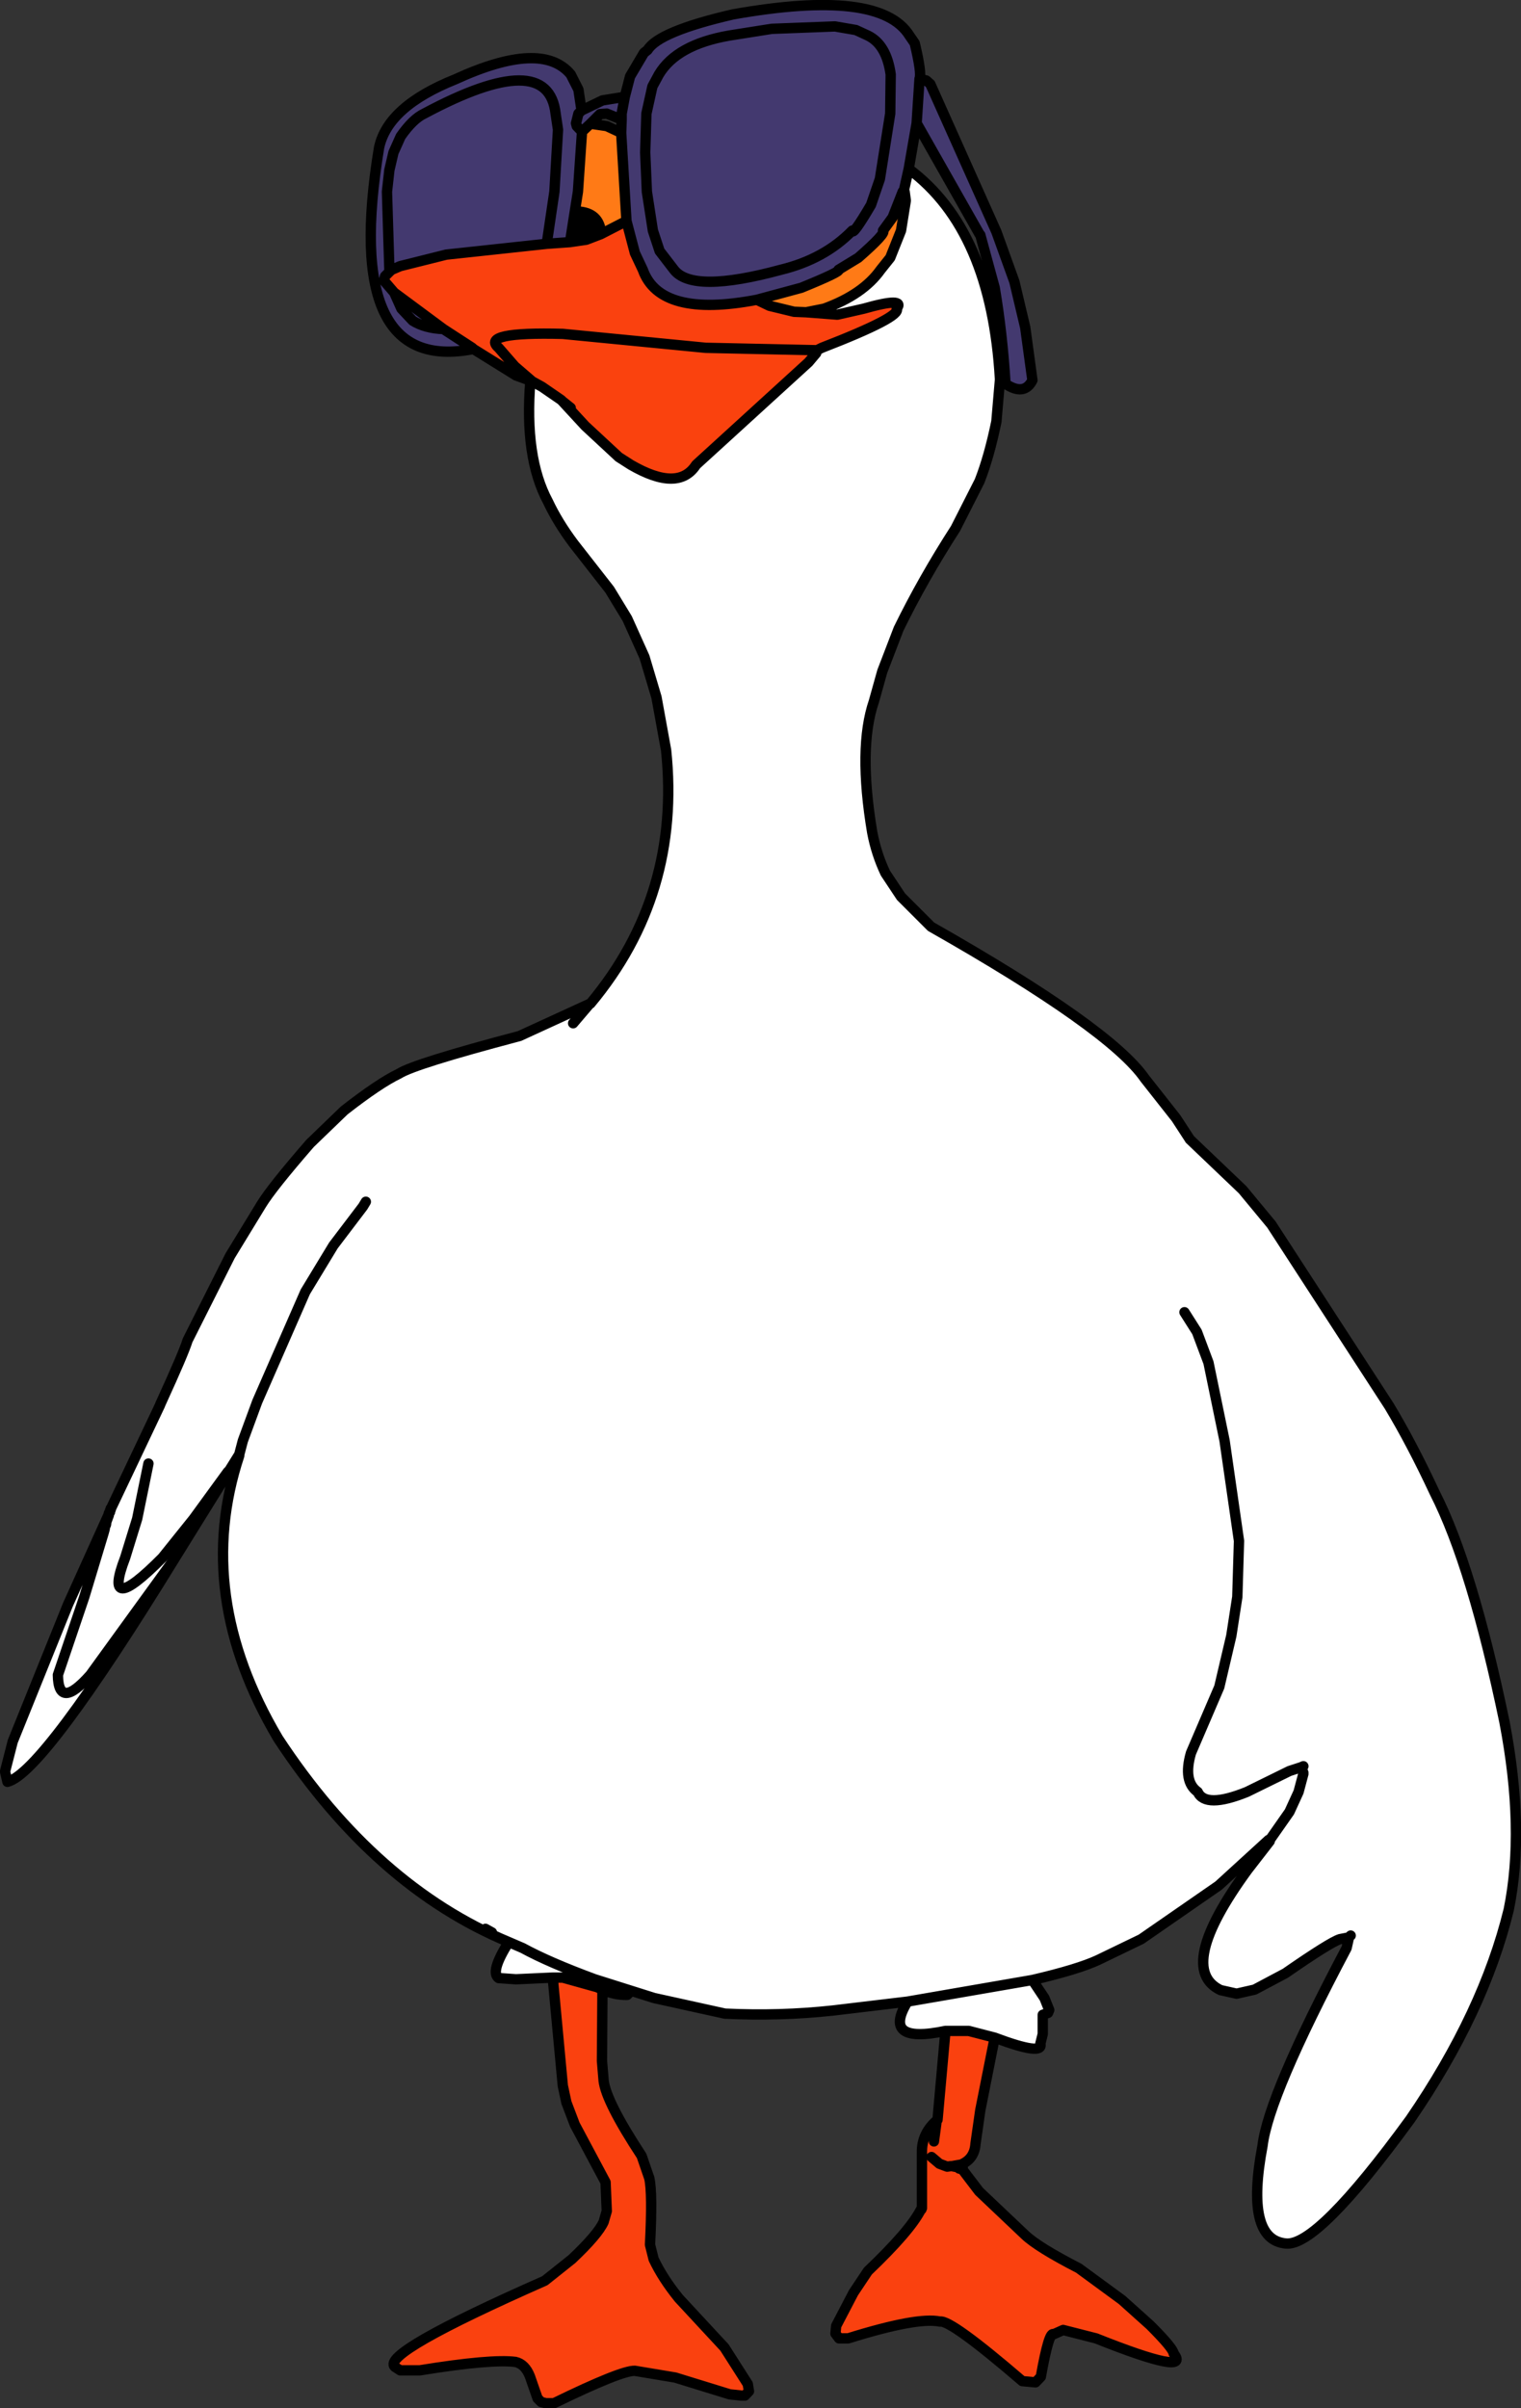 <?xml version="1.0" encoding="UTF-8" standalone="no"?>
<svg xmlns:xlink="http://www.w3.org/1999/xlink" height="501.3px" width="316.6px" xmlns="http://www.w3.org/2000/svg">
  <rect width="100%" height="100%" fill="#333333" stroke="none"/>
  <g transform="matrix(1.0, 0.0, 0.0, 1.0, 172.45, 322.9)">
    <path d="M-73.9 -250.25 Q-101.35 -244.85 -93.55 -292.15 -91.75 -300.75 -77.65 -306.4 -59.65 -314.65 -53.65 -307.4 L-52.05 -304.25 -51.4 -299.9 -47.05 -302.0 -42.4 -302.75 -41.3 -307.0 -38.4 -311.9 -37.65 -312.5 Q-35.3 -316.35 -19.9 -319.9 10.7 -325.35 16.85 -315.5 L17.95 -313.9 Q19.45 -307.6 18.95 -306.5 L20.35 -306.15 21.2 -305.4 34.95 -274.65 38.7 -264.25 40.95 -254.75 42.45 -243.75 Q40.75 -240.4 36.85 -243.0 36.2 -253.55 34.6 -263.0 L31.6 -274.0 31.45 -274.15 18.35 -297.25 16.7 -287.75 15.7 -283.25 15.45 -283.0 13.35 -277.65 11.35 -274.9 Q12.15 -274.45 6.2 -269.25 L2.1 -266.75 Q2.7 -266.4 -5.65 -263.0 L-14.9 -260.5 Q-35.05 -256.65 -38.65 -266.75 L-40.3 -270.25 -42.05 -276.9 -43.15 -295.25 -43.05 -298.0 -46.15 -299.25 -47.55 -299.15 -49.55 -297.15 -51.3 -295.5 -52.15 -283.0 -52.8 -278.9 -53.8 -272.5 -58.65 -272.15 -57.05 -283.0 -56.3 -295.9 -56.8 -299.25 Q-58.35 -313.05 -84.15 -299.25 -86.5 -298.15 -89.05 -294.5 L-90.55 -291.15 -91.4 -287.5 -91.9 -283.0 -91.4 -266.75 -91.3 -266.4 -91.4 -266.75 -91.9 -283.0 -91.4 -287.5 -90.55 -291.15 -89.05 -294.5 Q-86.5 -298.15 -84.15 -299.25 -58.35 -313.05 -56.8 -299.25 L-56.3 -295.9 -57.05 -283.0 -58.65 -272.15 -79.55 -269.9 -89.15 -267.5 -90.9 -266.75 -91.3 -266.4 -92.3 -265.4 -92.55 -264.5 -90.4 -262.0 -88.9 -258.65 -86.55 -256.15 Q-84.0 -254.55 -80.15 -254.4 -84.0 -254.55 -86.55 -256.15 L-88.9 -258.65 -90.4 -262.0 -80.15 -254.4 -74.15 -250.5 -73.9 -250.25 M5.7 -316.65 L8.2 -315.5 Q12.1 -313.6 12.95 -307.4 L12.85 -299.25 10.7 -285.65 8.85 -280.25 Q5.0 -273.7 4.95 -274.9 -0.85 -268.95 -9.9 -266.75 -28.3 -261.75 -32.15 -266.75 L-35.15 -270.65 -36.55 -274.9 -37.8 -283.0 -38.15 -291.15 -37.9 -299.25 -36.65 -304.9 -35.3 -307.4 Q-31.6 -313.6 -20.65 -315.5 L-11.8 -316.9 1.35 -317.4 5.7 -316.65 1.35 -317.4 -11.8 -316.9 -20.65 -315.5 Q-31.6 -313.6 -35.3 -307.4 L-36.65 -304.9 -37.9 -299.25 -38.15 -291.15 -37.8 -283.0 -36.55 -274.9 -35.15 -270.65 -32.15 -266.75 Q-28.3 -261.75 -9.9 -266.75 -0.85 -268.95 4.95 -274.9 5.0 -273.7 8.85 -280.25 L10.7 -285.65 12.85 -299.25 12.95 -307.4 Q12.1 -313.6 8.2 -315.5 L5.7 -316.65 M18.35 -297.25 L18.95 -306.5 18.35 -297.25 M-51.4 -299.9 L-52.05 -299.25 -52.55 -297.25 -52.4 -296.65 -51.3 -295.5 -52.4 -296.65 -52.55 -297.25 -52.05 -299.25 -51.4 -299.9 M-42.4 -302.75 L-43.05 -299.25 -43.05 -298.0 -43.05 -299.25 -42.4 -302.75" fill="#43396f" fill-rule="evenodd" stroke="none"/>
    <path d="M-52.8 -278.9 L-52.15 -283.0 -51.3 -295.5 -49.55 -297.15 -46.15 -296.65 -43.15 -295.25 -42.05 -276.9 -47.4 -274.15 -47.4 -274.9 Q-48.0 -278.9 -52.8 -278.9 M15.7 -283.25 L15.85 -283.0 16.1 -281.15 15.1 -274.9 12.85 -269.25 10.85 -266.75 Q7.2 -261.6 -0.9 -258.65 L-4.65 -257.9 -7.15 -258.0 -12.3 -259.25 -14.9 -260.5 -5.65 -263.0 Q2.7 -266.4 2.1 -266.75 L6.2 -269.25 Q12.15 -274.45 11.35 -274.9 L13.35 -277.65 15.45 -283.0 15.7 -283.25" fill="#ff7a16" fill-rule="evenodd" stroke="none"/>
    <path d="M16.7 -287.75 Q33.95 -274.95 35.7 -243.9 L34.95 -235.15 Q33.45 -227.85 31.45 -222.75 L26.45 -212.9 Q19.65 -202.35 14.6 -192.0 L11.2 -183.15 9.45 -176.9 Q6.15 -167.25 9.1 -149.65 9.95 -145.15 11.85 -141.15 L15.1 -136.25 21.35 -130.0 Q58.6 -108.85 65.85 -98.4 L72.35 -90.15 75.15 -85.85 75.2 -85.75 86.2 -75.25 92.2 -68.0 116.7 -30.25 Q121.45 -22.35 126.2 -12.15 133.95 3.05 140.7 35.5 145.0 57.9 141.6 74.6 136.35 96.05 121.1 118.25 101.75 144.8 95.2 144.1 86.65 143.3 90.35 123.75 91.6 113.3 107.85 82.6 L108.35 80.35 108.25 80.4 106.45 80.75 Q104.4 81.4 95.1 87.85 L88.7 91.25 84.95 92.1 81.6 91.35 Q72.25 86.85 87.2 66.35 L91.85 60.35 91.75 60.25 91.6 60.1 81.2 69.6 65.1 80.75 56.1 85.1 Q51.9 87.05 42.45 89.25 L44.95 93.0 45.95 95.5 45.7 96.1 44.6 96.5 44.6 100.5 44.1 102.5 Q44.85 105.1 34.6 101.25 L29.2 99.85 24.35 99.85 Q11.0 102.65 16.45 93.75 L0.95 95.6 Q-10.05 96.8 -21.55 96.25 L-36.3 93.0 -41.05 91.5 -41.9 92.35 Q-44.6 92.4 -47.05 91.25 L-48.15 90.75 -55.3 88.75 -57.4 88.75 -65.05 89.1 -68.65 88.85 Q-70.5 87.6 -66.55 81.35 -94.3 69.8 -114.55 39.0 -132.25 9.15 -122.65 -19.9 L-122.8 -19.9 -124.7 -16.85 -136.15 1.6 Q-163.55 46.15 -170.9 48.0 L-171.4 45.85 -169.8 39.6 -158.3 11.1 -149.9 -7.5 -149.8 -7.65 -149.8 -7.9 -149.65 -8.0 -149.65 -8.15 -149.55 -8.25 -149.55 -8.5 -149.4 -8.65 -149.4 -8.9 -149.3 -9.0 -140.0 -28.6 -139.15 -30.4 -139.1 -30.55 -138.9 -31.0 Q-134.25 -41.15 -133.4 -43.9 L-124.55 -61.5 -118.05 -72.15 Q-115.85 -75.75 -107.9 -84.9 L-100.8 -91.75 Q-93.5 -97.45 -89.4 -99.4 -86.25 -101.45 -64.3 -107.25 L-49.7 -113.95 -49.65 -114.0 -49.55 -114.0 Q-30.65 -136.65 -33.8 -166.75 L-35.8 -177.75 -38.3 -186.15 -41.9 -194.15 -45.55 -200.15 -53.05 -209.75 Q-56.35 -214.15 -58.4 -218.5 -63.35 -227.7 -62.05 -243.65 L-61.65 -243.5 -59.65 -242.4 -55.65 -239.65 -55.4 -239.4 -50.65 -234.25 -43.65 -227.75 -41.15 -226.15 Q-31.25 -220.4 -27.55 -226.15 L-4.15 -247.5 -2.55 -249.4 -2.4 -250.0 -1.4 -250.5 Q15.25 -256.95 14.2 -258.65 16.15 -261.15 7.35 -258.65 L1.85 -257.4 -4.65 -257.9 -0.9 -258.65 Q7.2 -261.6 10.85 -266.75 L12.85 -269.25 15.1 -274.9 16.1 -281.15 15.85 -283.0 15.7 -283.25 16.7 -287.75 M98.85 44.75 L98.4 44.95 95.95 45.75 87.1 50.1 Q78.45 53.6 76.85 50.1 73.75 47.9 75.45 42.0 L81.35 28.25 83.85 17.6 85.1 9.5 85.45 -2.15 82.45 -23.0 79.1 -39.25 76.7 -45.65 74.1 -49.75 76.7 -45.65 79.1 -39.25 82.45 -23.0 85.45 -2.15 85.1 9.5 83.85 17.6 81.35 28.25 75.45 42.0 Q73.75 47.9 76.85 50.1 78.45 53.6 87.1 50.1 L95.95 45.75 98.4 44.95 98.85 44.75 M-41.05 91.5 L-48.65 89.1 Q-58.15 85.6 -63.65 82.6 L-66.55 81.35 -63.65 82.6 Q-58.15 85.6 -48.65 89.1 L-41.05 91.5 M-71.4 78.6 L-70.05 79.35 -71.4 78.6 M-124.7 -16.85 L-125.05 -16.5 -132.15 -6.75 -138.65 1.35 Q-151.3 14.1 -146.4 1.35 L-143.9 -6.75 -141.55 -18.25 -143.9 -6.75 -146.4 1.35 Q-151.3 14.1 -138.65 1.35 L-132.15 -6.75 -125.05 -16.5 -124.7 -16.85 M-122.8 -19.9 L-122.65 -20.15 -121.9 -23.0 -118.9 -31.15 -108.9 -54.0 -103.05 -63.65 -96.9 -71.75 -96.3 -72.75 -96.9 -71.75 -103.05 -63.65 -108.9 -54.0 -118.9 -31.15 -121.9 -23.0 -122.65 -20.15 -122.65 -19.9 -122.65 -20.15 -122.8 -19.9 M-150.9 -3.75 L-150.8 -4.65 -150.65 -4.9 -150.55 -5.15 -150.65 -5.15 -150.55 -5.4 -150.4 -5.5 -150.3 -6.15 -149.8 -7.5 -149.9 -7.5 -149.8 -7.5 -149.8 -7.65 -149.8 -7.5 -150.3 -6.15 -150.4 -5.5 -150.55 -5.4 -150.65 -5.15 -150.55 -5.15 -150.65 -4.9 -150.8 -4.65 -150.65 -4.65 -150.9 -3.75 -154.9 9.5 -160.4 25.75 Q-160.3 33.25 -153.65 25.75 L-136.15 1.6 -153.65 25.75 Q-160.3 33.25 -160.4 25.75 L-154.9 9.5 -150.9 -3.75 -150.65 -4.65 -150.8 -4.65 -150.9 -3.75 M-150.65 -4.9 L-150.65 -5.15 -150.65 -4.9 M-149.65 -8.15 L-149.55 -8.15 -149.55 -8.25 -149.55 -8.15 -149.65 -8.15 M-53.15 -109.9 L-49.7 -113.95 -53.15 -109.9 M16.45 93.75 L42.45 89.25 16.45 93.75 M108.25 80.4 L108.7 80.0 108.25 80.4 M91.75 60.25 L95.95 54.25 97.85 50.1 98.85 46.35 97.85 50.1 95.95 54.25 91.75 60.25 M98.85 46.1 L98.4 44.95 98.85 46.1" fill="#ffffff" fill-rule="evenodd" stroke="none"/>
    <path d="M34.6 101.25 L31.6 116.35 30.6 123.35 Q30.4 126.3 27.95 127.5 L27.95 127.6 27.95 128.75 28.0 128.85 31.35 133.25 40.95 142.35 Q43.65 144.9 52.1 149.25 L61.1 155.85 66.95 161.1 Q71.75 165.9 71.85 167.0 75.65 171.8 55.7 163.85 L48.85 162.1 46.85 163.0 Q45.9 162.3 44.2 171.85 L43.1 173.0 40.35 172.75 Q25.4 159.9 23.2 160.35 18.5 159.35 4.1 163.85 L2.2 163.85 1.45 162.85 1.6 161.25 5.2 154.35 8.2 149.85 Q16.95 141.5 19.2 137.1 L19.35 137.0 19.35 136.85 19.45 136.75 19.45 125.25 Q19.35 121.15 22.7 118.35 L24.35 99.85 29.2 99.85 34.6 101.25 M-47.05 91.25 L-47.15 106.1 -46.8 110.25 Q-46.25 114.65 -38.9 125.85 L-37.3 130.5 Q-36.6 133.55 -37.15 144.35 L-36.4 147.35 Q-34.55 151.3 -31.15 155.5 L-21.65 165.75 -16.8 173.35 -16.55 174.85 -17.4 175.75 -18.15 175.75 -20.55 175.5 -31.9 172.0 -40.3 170.6 Q-43.1 170.5 -57.15 177.35 L-58.8 177.35 -59.8 177.1 -60.55 176.35 -62.15 171.75 Q-63.15 169.2 -65.15 168.75 -70.25 168.1 -85.05 170.5 L-89.15 170.5 -90.3 169.75 Q-93.15 166.9 -59.05 151.85 L-53.4 147.35 Q-48.0 142.25 -46.8 139.6 L-46.15 137.35 -46.4 131.35 -52.8 119.35 -54.55 114.75 -55.3 111.25 -57.4 88.75 -55.3 88.75 -48.15 90.75 -47.05 91.25 M-62.05 -243.65 L-65.05 -244.75 -73.9 -250.25 -74.15 -250.5 -80.15 -254.4 -90.4 -262.0 -92.55 -264.5 -92.3 -265.4 -91.3 -266.4 -90.9 -266.75 -89.15 -267.5 -79.55 -269.9 -58.65 -272.15 -53.8 -272.5 -50.4 -273.0 -47.4 -274.15 -42.05 -276.9 -40.3 -270.25 -38.65 -266.75 Q-35.05 -256.65 -14.9 -260.5 L-12.3 -259.25 -7.15 -258.0 -4.65 -257.9 1.85 -257.4 7.35 -258.65 Q16.15 -261.15 14.2 -258.65 15.25 -256.95 -1.4 -250.5 L-2.4 -250.0 -25.55 -250.5 -55.3 -253.4 Q-72.6 -253.85 -68.65 -250.5 L-65.3 -246.65 -61.65 -243.5 -62.05 -243.65 M25.45 128.0 L24.7 128.1 23.1 127.5 21.45 126.1 23.1 127.5 24.7 128.1 25.45 128.0 M27.2 128.5 L27.6 128.6 28.0 128.85 27.6 128.6 27.2 128.5 M26.95 128.25 L25.7 128.0 27.95 127.6 25.7 128.0 26.95 128.25 M22.45 119.1 L21.95 122.85 22.45 119.1" fill="#fa410f" fill-rule="evenodd" stroke="none"/>
    <path d="M-2.4 -250.0 L-2.55 -249.4 -4.15 -247.5 -27.55 -226.15 Q-31.25 -220.4 -41.15 -226.15 L-43.65 -227.75 -50.65 -234.25 -55.4 -239.4 -55.65 -239.65 -59.65 -242.4 -61.65 -243.5 -65.3 -246.65 -68.65 -250.5 Q-72.6 -253.85 -55.3 -253.4 L-25.55 -250.5 -2.4 -250.0 M-55.4 -239.4 L-53.65 -238.0 -55.4 -239.4" fill="#fa420e" fill-rule="evenodd" stroke="none"/>
    <path d="M-53.8 -272.5 L-52.8 -278.9 Q-48.0 -278.9 -47.4 -274.9 L-47.4 -274.15 -50.4 -273.0 -53.8 -272.5" fill="#000000" fill-rule="evenodd" stroke="none"/>
    <path d="M-73.9 -250.25 Q-101.35 -244.85 -93.55 -292.15 -91.75 -300.75 -77.65 -306.4 -59.65 -314.65 -53.65 -307.4 L-52.05 -304.25 -51.4 -299.9 -47.05 -302.0 -42.4 -302.75 -41.3 -307.0 -38.4 -311.9 -37.65 -312.5 Q-35.3 -316.35 -19.9 -319.9 10.7 -325.35 16.85 -315.5 L17.95 -313.9 Q19.45 -307.6 18.95 -306.5 L20.35 -306.15 21.2 -305.4 34.95 -274.65 38.7 -264.25 40.95 -254.75 42.45 -243.75 Q40.75 -240.4 36.85 -243.0 36.2 -253.55 34.6 -263.0 L31.6 -274.0 31.45 -274.15 18.35 -297.25 16.7 -287.75 Q33.95 -274.95 35.7 -243.9 L34.95 -235.15 Q33.45 -227.85 31.45 -222.75 L26.45 -212.9 Q19.65 -202.35 14.6 -192.0 L11.2 -183.15 9.45 -176.9 Q6.15 -167.25 9.1 -149.65 9.95 -145.15 11.85 -141.15 L15.1 -136.25 21.35 -130.0 Q58.6 -108.85 65.85 -98.4 L72.35 -90.15 75.15 -85.85 75.2 -85.75 86.2 -75.25 92.2 -68.0 116.7 -30.25 Q121.45 -22.35 126.2 -12.15 133.95 3.05 140.7 35.5 145.0 57.9 141.6 74.6 136.35 96.05 121.1 118.25 101.75 144.8 95.2 144.1 86.65 143.3 90.35 123.75 91.6 113.3 107.85 82.6 L108.35 80.35 108.25 80.4 106.45 80.75 Q104.4 81.4 95.1 87.85 L88.7 91.25 84.95 92.1 81.6 91.35 Q72.25 86.85 87.2 66.35 L91.85 60.35 91.75 60.25 91.6 60.1 81.2 69.6 65.1 80.75 56.1 85.1 Q51.9 87.05 42.45 89.25 L44.95 93.0 45.95 95.5 45.7 96.1 44.6 96.5 44.6 100.5 44.1 102.5 Q44.85 105.1 34.6 101.25 L31.6 116.35 30.6 123.35 Q30.4 126.3 27.95 127.5 L27.95 127.6 27.95 128.75 28.0 128.85 31.35 133.25 40.95 142.35 Q43.65 144.9 52.1 149.25 L61.1 155.85 66.95 161.1 Q71.75 165.9 71.85 167.0 75.65 171.8 55.7 163.85 L48.85 162.1 46.85 163.0 Q45.9 162.3 44.2 171.85 L43.1 173.0 40.35 172.75 Q25.4 159.9 23.2 160.35 18.5 159.35 4.1 163.85 L2.2 163.85 1.45 162.85 1.6 161.25 5.2 154.35 8.2 149.85 Q16.95 141.5 19.2 137.1 L19.35 137.0 19.35 136.85 19.45 136.75 19.45 125.25 Q19.35 121.15 22.7 118.35 L24.35 99.85 Q11.0 102.65 16.45 93.75 L0.95 95.6 Q-10.05 96.8 -21.55 96.25 L-36.3 93.0 -41.05 91.5 -41.9 92.35 Q-44.6 92.4 -47.05 91.25 L-47.15 106.1 -46.8 110.25 Q-46.25 114.65 -38.9 125.85 L-37.3 130.5 Q-36.6 133.55 -37.15 144.35 L-36.4 147.35 Q-34.55 151.3 -31.15 155.5 L-21.65 165.75 -16.8 173.35 -16.55 174.85 -17.4 175.75 -18.15 175.75 -20.55 175.5 -31.9 172.0 -40.3 170.6 Q-43.1 170.5 -57.15 177.35 L-58.8 177.35 -59.8 177.1 -60.55 176.35 -62.15 171.75 Q-63.15 169.2 -65.15 168.75 -70.25 168.1 -85.05 170.5 L-89.15 170.5 -90.3 169.75 Q-93.15 166.9 -59.05 151.85 L-53.4 147.35 Q-48.0 142.25 -46.8 139.6 L-46.15 137.35 -46.4 131.35 -52.8 119.35 -54.55 114.75 -55.3 111.25 -57.4 88.75 -65.05 89.1 -68.65 88.85 Q-70.5 87.6 -66.55 81.35 -94.3 69.8 -114.55 39.0 -132.25 9.15 -122.65 -19.9 L-122.8 -19.9 -124.7 -16.85 -136.15 1.6 Q-163.55 46.15 -170.9 48.0 L-171.4 45.85 -169.8 39.6 -158.3 11.1 -149.9 -7.5 -149.8 -7.65 -149.8 -7.9 -149.65 -8.0 -149.65 -8.15 -149.55 -8.25 -149.55 -8.5 -149.4 -8.65 -149.4 -8.9 -149.3 -9.0 -140.0 -28.6 -139.15 -30.4 -139.1 -30.55 -138.9 -31.0 Q-134.25 -41.15 -133.4 -43.9 L-124.55 -61.5 -118.05 -72.15 Q-115.85 -75.75 -107.9 -84.9 L-100.8 -91.75 Q-93.5 -97.45 -89.4 -99.4 -86.25 -101.45 -64.3 -107.25 L-49.7 -113.95 -49.65 -114.0 -49.55 -114.0 Q-30.65 -136.65 -33.8 -166.75 L-35.8 -177.75 -38.3 -186.15 -41.9 -194.15 -45.55 -200.15 -53.05 -209.75 Q-56.35 -214.15 -58.4 -218.5 -63.35 -227.7 -62.05 -243.65 L-65.05 -244.75 -73.9 -250.25 -74.15 -250.5 -80.15 -254.4 Q-84.0 -254.55 -86.55 -256.15 L-88.9 -258.65 -90.4 -262.0 -92.55 -264.5 -92.3 -265.4 -91.3 -266.4 -91.4 -266.75 -91.9 -283.0 -91.4 -287.5 -90.55 -291.15 -89.05 -294.5 Q-86.5 -298.15 -84.15 -299.25 -58.35 -313.05 -56.8 -299.25 L-56.3 -295.9 -57.05 -283.0 -58.65 -272.15 -53.8 -272.5 -52.8 -278.9 -52.15 -283.0 -51.3 -295.5 -52.4 -296.65 -52.55 -297.25 -52.05 -299.25 -51.4 -299.9 M18.95 -306.5 L18.35 -297.25 M5.7 -316.65 L1.35 -317.4 -11.8 -316.9 -20.65 -315.5 Q-31.6 -313.6 -35.3 -307.4 L-36.65 -304.9 -37.9 -299.25 -38.15 -291.15 -37.8 -283.0 -36.55 -274.9 -35.15 -270.65 -32.15 -266.75 Q-28.3 -261.75 -9.9 -266.75 -0.85 -268.95 4.95 -274.9 5.0 -273.7 8.85 -280.25 L10.7 -285.65 12.85 -299.25 12.95 -307.4 Q12.1 -313.6 8.2 -315.5 L5.7 -316.65 M15.7 -283.25 L15.85 -283.0 16.1 -281.15 15.1 -274.9 12.85 -269.25 10.85 -266.75 Q7.2 -261.6 -0.9 -258.65 L-4.65 -257.9 1.85 -257.4 7.35 -258.65 Q16.15 -261.15 14.2 -258.65 15.25 -256.95 -1.4 -250.5 L-2.4 -250.0 -2.55 -249.4 -4.15 -247.5 -27.55 -226.15 Q-31.25 -220.4 -41.15 -226.15 L-43.65 -227.75 -50.65 -234.25 -55.4 -239.4 -55.65 -239.65 -59.65 -242.4 -61.65 -243.5 -62.05 -243.65 M15.7 -283.25 L15.45 -283.0 13.35 -277.65 11.35 -274.9 Q12.15 -274.45 6.2 -269.25 L2.1 -266.75 Q2.7 -266.4 -5.65 -263.0 L-14.9 -260.5 -12.3 -259.25 -7.15 -258.0 -4.65 -257.9 M16.7 -287.75 L15.7 -283.25 M74.1 -49.75 L76.7 -45.65 79.1 -39.25 82.45 -23.0 85.45 -2.15 85.1 9.5 83.85 17.6 81.35 28.25 75.45 42.0 Q73.75 47.9 76.85 50.1 78.45 53.6 87.1 50.1 L95.95 45.75 98.4 44.95 98.85 44.75 M-43.05 -298.0 L-43.05 -299.25 -42.4 -302.75 M-49.55 -297.15 L-47.55 -299.15 -46.15 -299.25 -43.05 -298.0 -43.15 -295.25 -42.05 -276.9 -40.3 -270.25 -38.65 -266.75 Q-35.05 -256.65 -14.9 -260.5 M-91.3 -266.4 L-90.9 -266.75 -89.15 -267.5 -79.55 -269.9 -58.65 -272.15 M-61.65 -243.5 L-65.3 -246.65 -68.65 -250.5 Q-72.6 -253.85 -55.3 -253.4 L-25.55 -250.5 -2.4 -250.0 M-43.15 -295.25 L-46.15 -296.65 -49.55 -297.15 -51.3 -295.5 M-52.8 -278.9 Q-48.0 -278.9 -47.4 -274.9 L-47.4 -274.15 -42.05 -276.9 M-47.4 -274.15 L-50.4 -273.0 -53.8 -272.5 M-53.65 -238.0 L-55.4 -239.4 M-80.15 -254.4 L-90.4 -262.0 M-49.7 -113.95 L-53.15 -109.9 M-96.3 -72.75 L-96.9 -71.75 -103.05 -63.65 -108.9 -54.0 -118.9 -31.15 -121.9 -23.0 -122.65 -20.15 -122.65 -19.9 M-149.55 -8.25 L-149.55 -8.15 -149.65 -8.15 M-149.9 -7.5 L-149.8 -7.5 -149.8 -7.65 M-149.8 -7.5 L-150.3 -6.15 -150.4 -5.5 -150.55 -5.4 -150.65 -5.15 -150.55 -5.15 -150.65 -4.9 -150.8 -4.65 -150.65 -4.65 -150.9 -3.75 -154.9 9.5 -160.4 25.75 Q-160.3 33.25 -153.65 25.75 L-136.15 1.6 M-150.65 -5.15 L-150.65 -4.9 M-150.8 -4.65 L-150.9 -3.75 M-122.65 -20.15 L-122.8 -19.9 M-141.55 -18.25 L-143.9 -6.75 -146.4 1.35 Q-151.3 14.1 -138.65 1.35 L-132.15 -6.75 -125.05 -16.5 -124.7 -16.85 M-70.05 79.35 L-71.4 78.6 M-66.55 81.35 L-63.65 82.6 Q-58.15 85.6 -48.65 89.1 L-41.05 91.5 M-57.4 88.75 L-55.3 88.75 -48.15 90.75 -47.05 91.25 M98.4 44.95 L98.85 46.1 M98.85 46.35 L97.85 50.1 95.95 54.25 91.75 60.25 M108.7 80.0 L108.25 80.4 M42.45 89.25 L16.45 93.75 M34.6 101.25 L29.2 99.85 24.35 99.85 M21.95 122.85 L22.45 119.1 M27.95 127.6 L25.7 128.0 26.95 128.25 M28.0 128.85 L27.6 128.6 27.2 128.5 M21.45 126.1 L23.1 127.5 24.7 128.1 25.45 128.0" fill="none" stroke="#000000" stroke-linecap="round" stroke-linejoin="round" stroke-width="2.15"/>
  </g>
</svg>
